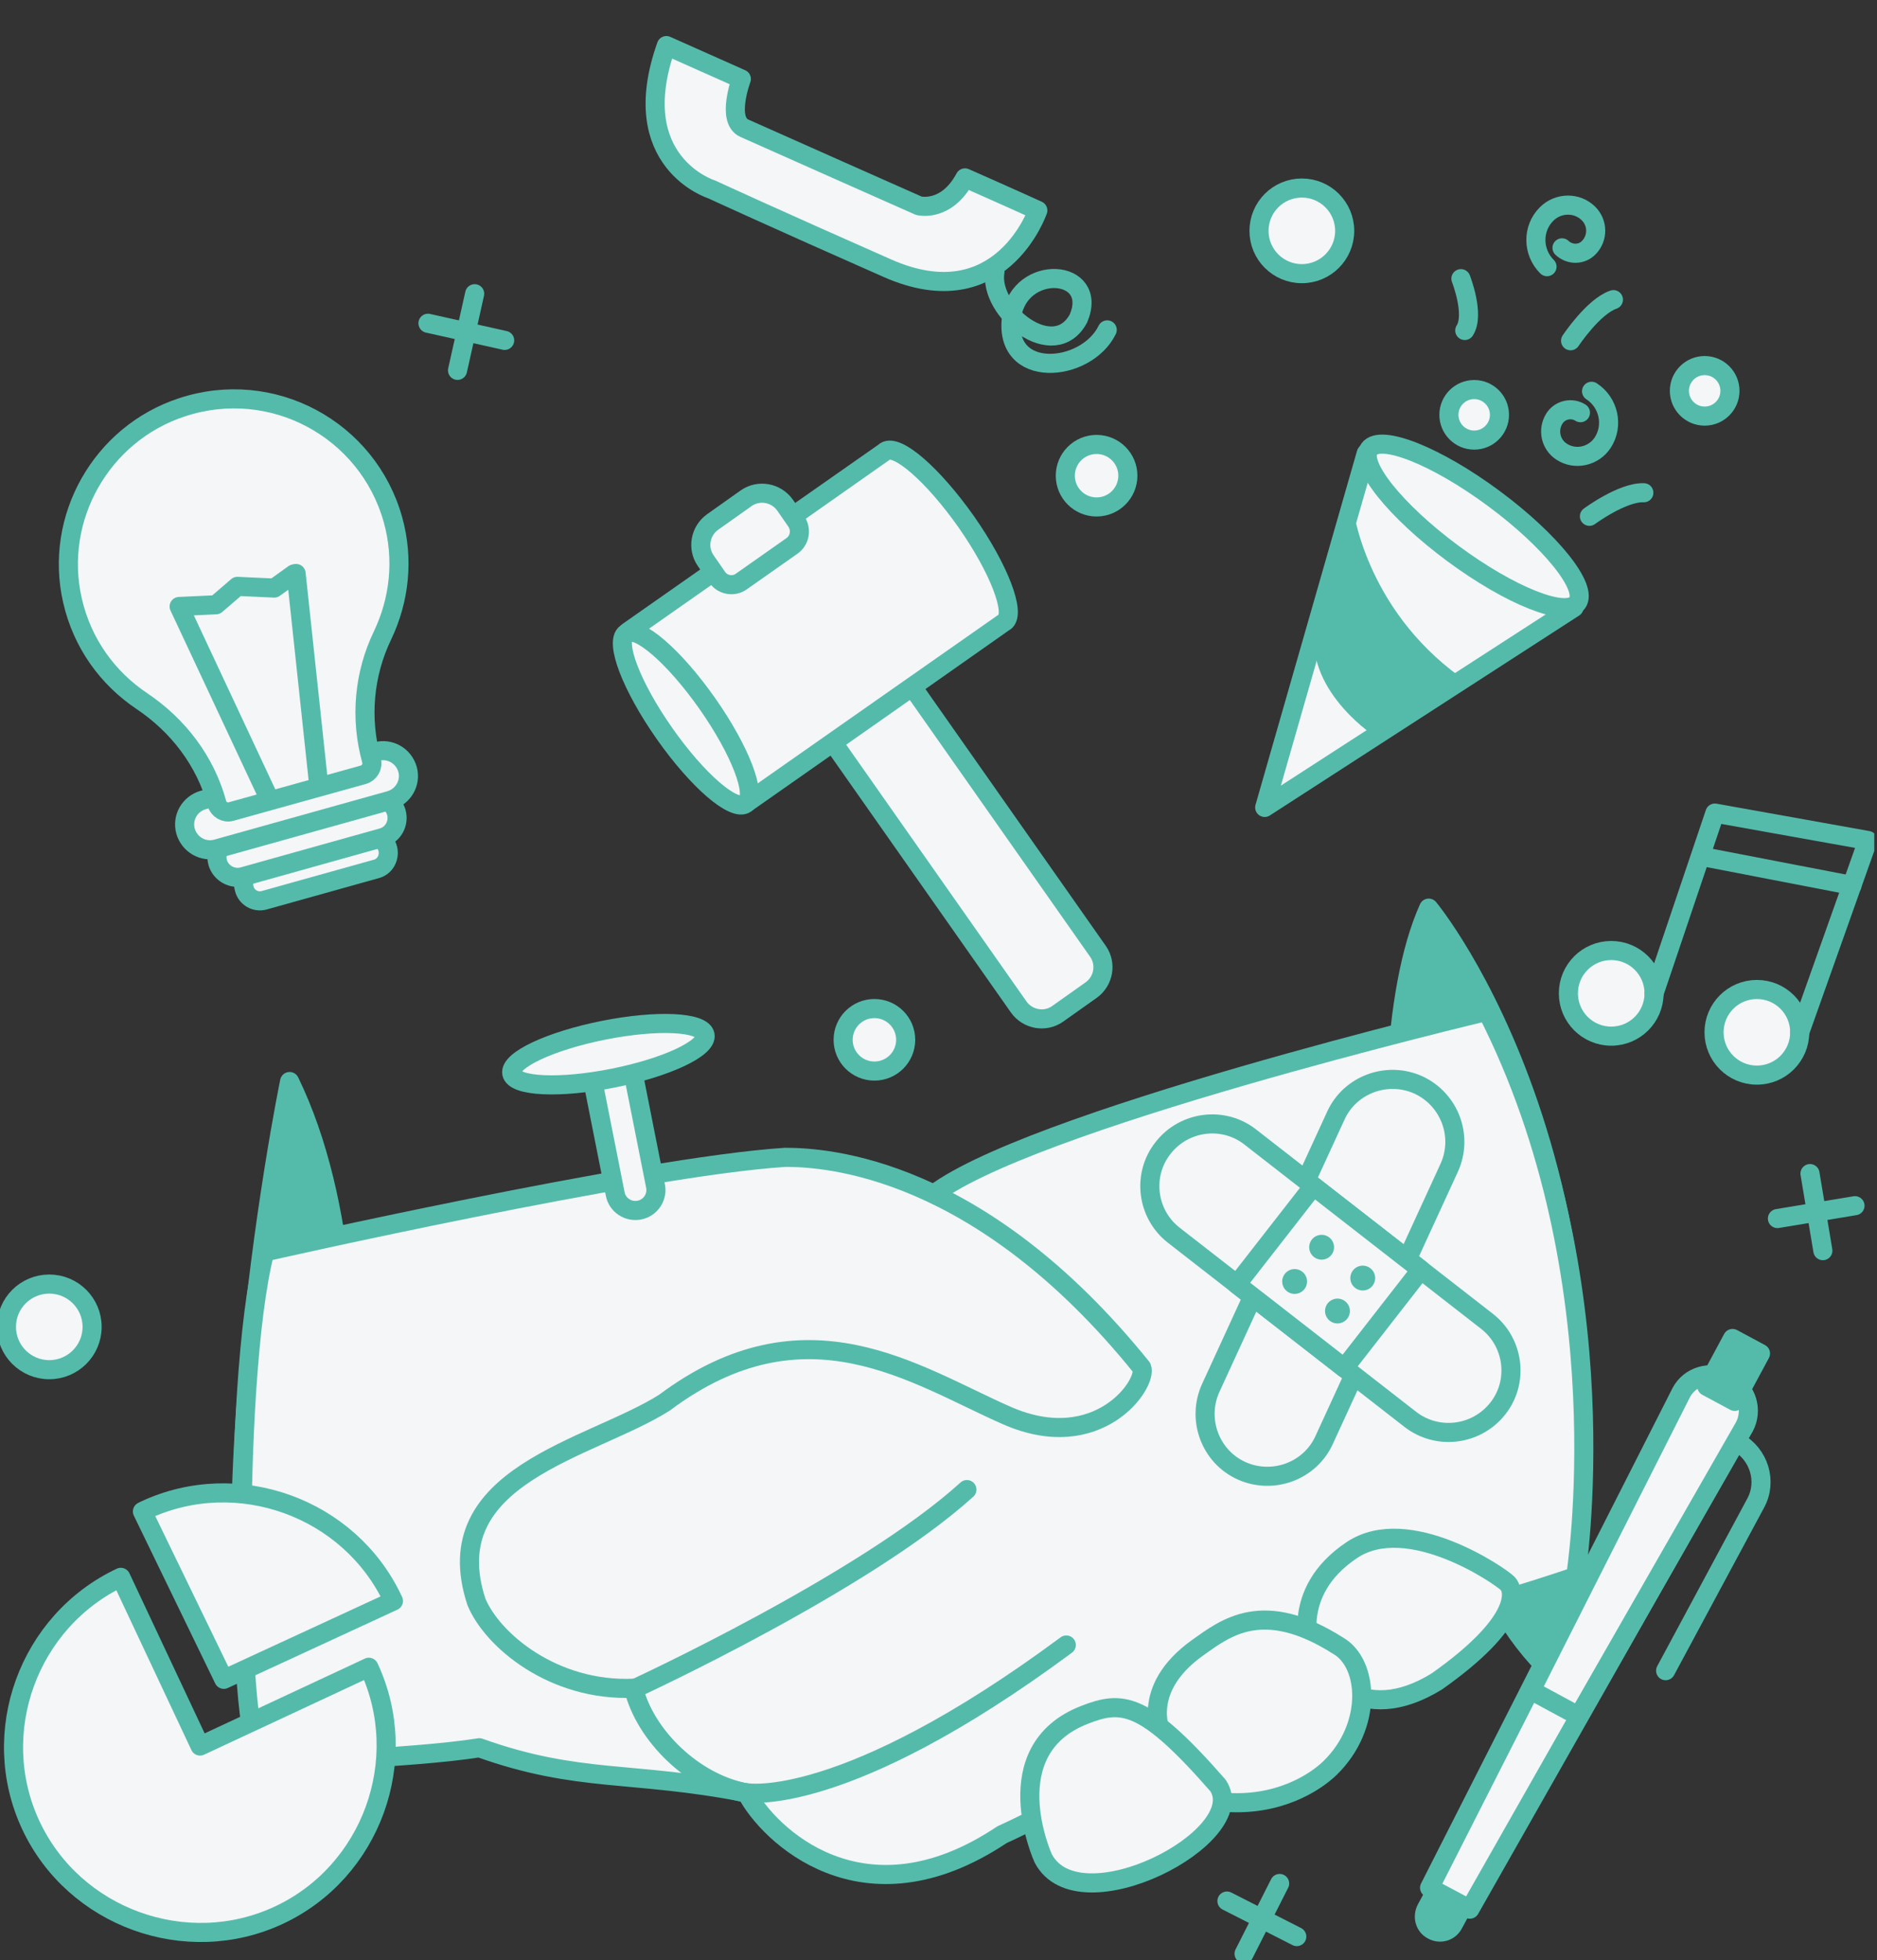 <svg width="295" height="308" viewBox="0 0 295 308" fill="none" xmlns="http://www.w3.org/2000/svg">
<rect x="0" y="0" width="295" height="308" fill="#333333" stroke="none"/>
<g clip-path="url(#clip0)">
<path d="M224.546 142.697C224.546 142.697 259.827 185.15 244.88 263.664C220.708 243.615 212.965 168.398 224.546 142.697Z" fill="#54BBAB" stroke="#54BBAB" stroke-width="3" stroke-miterlimit="10" stroke-linecap="round" stroke-linejoin="round"/>
<path d="M45.515 169.945C45.515 169.945 28.009 254.918 45.785 290.441C49.084 274.765 63.762 207.554 45.515 169.945Z" fill="#54BBAB" stroke="#54BBAB" stroke-width="3" stroke-miterlimit="10" stroke-linecap="round" stroke-linejoin="round"/>
<path d="M233.703 158.911C233.703 158.911 160.246 176.336 146.107 188.177C131.698 200.018 63.56 227.804 64.839 242.673C66.118 257.541 101.669 278.734 117.357 281.761C120.656 288.085 135.536 302.954 157.485 288.287C173.106 281.223 216.332 255.254 223.132 254.514C229.933 253.774 247.641 247.718 247.641 247.718C247.641 247.718 255.182 201.027 233.703 158.911Z" fill="#F4F6F7" stroke="#54BBAB" stroke-width="3" stroke-miterlimit="10" stroke-linecap="round" stroke-linejoin="round"/>
<path d="M41.61 196.722C41.61 196.722 100.659 183.334 123.416 181.854C129.947 181.854 153.984 183.334 179.435 214.887C180.445 217.376 172.635 228.747 158.226 222.422C143.817 216.098 126.648 203.786 104.429 220.404C92.848 227.737 68.34 231.774 74.871 251.688C77.362 257.743 86.991 265.817 99.582 265.279C101.332 272.612 108.94 280.147 117.222 281.695C99.312 278.196 90.963 280.214 75.343 274.63C64.233 276.38 42.014 276.918 42.014 276.918C37.166 281.425 36.358 216.906 41.61 196.722Z" fill="#F4F6F7" stroke="#54BBAB" stroke-width="3" stroke-miterlimit="10" stroke-linecap="round" stroke-linejoin="round"/>
<path d="M99.716 265.346C99.716 265.346 135.805 248.728 151.964 234.062L99.716 265.346Z" fill="#F4F6F7"/>
<path d="M99.716 265.346C99.716 265.346 135.805 248.728 151.964 234.062" stroke="#54BBAB" stroke-width="3" stroke-miterlimit="10" stroke-linecap="round" stroke-linejoin="round"/>
<path d="M117.357 281.694C117.357 281.694 132.506 284.453 167.585 258.483L117.357 281.694Z" fill="#F4F6F7"/>
<path d="M117.357 281.694C117.357 281.694 132.506 284.453 167.585 258.483" stroke="#54BBAB" stroke-width="3" stroke-miterlimit="10" stroke-linecap="round" stroke-linejoin="round"/>
<path d="M206.031 259.627C206.031 259.627 202.395 250.275 212.494 243.547C221.314 237.694 235.723 247.584 236.935 248.795C238.147 250.006 238.888 254.984 225.826 264.202C213.706 271.669 207.31 262.654 206.031 259.627Z" fill="#F4F6F7" stroke="#54BBAB" stroke-width="3" stroke-miterlimit="10" stroke-linecap="round" stroke-linejoin="round"/>
<path d="M182.667 272.813C182.667 272.813 178.829 265.614 188.255 258.887C192.632 255.792 198.489 251.082 210.34 258.617C215.12 261.376 215.793 271.198 209.06 277.792C206.636 280.146 200.779 283.914 192.228 283.174C183.61 282.367 182.667 272.813 182.667 272.813Z" fill="#F4F6F7" stroke="#54BBAB" stroke-width="3" stroke-miterlimit="10" stroke-linecap="round" stroke-linejoin="round"/>
<path d="M163.949 291.987C163.949 291.987 156.206 274.966 170.48 269.449C176.338 267.162 179.839 267.296 191.42 280.55C196.806 288.556 169.537 302.752 163.949 291.987Z" fill="#F4F6F7" stroke="#54BBAB" stroke-width="3" stroke-miterlimit="10" stroke-linecap="round" stroke-linejoin="round"/>
<path d="M227.778 183.468L208.118 226.257C205.896 231.168 200.038 233.321 195.123 231.101C190.208 228.881 188.053 223.028 190.275 218.116L209.936 175.327C212.157 170.416 218.015 168.263 222.93 170.483C227.845 172.771 230 178.557 227.778 183.468Z" fill="#F4F6F7" stroke="#54BBAB" stroke-width="3" stroke-miterlimit="10" stroke-linecap="round" stroke-linejoin="round"/>
<path d="M221.651 223.028L184.485 194.098C180.243 190.802 179.435 184.612 182.802 180.373C186.101 176.135 192.295 175.328 196.537 178.691L233.703 207.621C237.945 210.918 238.753 217.107 235.386 221.346C232.02 225.584 225.893 226.324 221.651 223.028Z" fill="#F4F6F7" stroke="#54BBAB" stroke-width="3" stroke-miterlimit="10" stroke-linecap="round" stroke-linejoin="round"/>
<path d="M223.315 199.517L206.421 186.372L194.383 201.819L211.277 214.964L223.315 199.517Z" fill="#F4F6F7" stroke="#54BBAB" stroke-width="3" stroke-miterlimit="10" stroke-linecap="round" stroke-linejoin="round"/>
<path d="M171.505 155.568L166.185 159.336C164.233 160.682 161.54 160.211 160.126 158.26L111.783 89.434C110.436 87.483 110.907 84.792 112.86 83.379L118.179 79.611C120.132 78.266 122.825 78.737 124.239 80.688L172.582 149.513C173.928 151.464 173.457 154.156 171.505 155.568Z" fill="#F4F6F7" stroke="#54BBAB" stroke-width="3" stroke-miterlimit="10" stroke-linecap="round" stroke-linejoin="round"/>
<path d="M139.119 70.933C139.051 71 98.721 99.257 98.721 99.257L117.506 126.034C117.506 126.034 157.836 97.777 157.904 97.709C159.722 96.431 157.028 89.367 151.844 81.966C146.66 74.633 141.004 69.654 139.119 70.933Z" fill="#F4F6F7" stroke="#54BBAB" stroke-width="3" stroke-miterlimit="10" stroke-linecap="round" stroke-linejoin="round"/>
<path d="M117.198 126.284C119.055 124.982 116.352 117.936 111.162 110.546C105.972 103.155 100.259 98.22 98.403 99.522C96.546 100.823 99.248 107.87 104.439 115.26C109.629 122.651 115.342 127.586 117.198 126.284Z" fill="#F4F6F7" stroke="#54BBAB" stroke-width="3" stroke-miterlimit="10" stroke-linecap="round" stroke-linejoin="round"/>
<path d="M124.441 85.801L116.496 91.385C115.284 92.259 113.533 91.923 112.725 90.712L110.907 88.088C109.561 86.137 110.032 83.446 111.985 82.033L117.304 78.266C119.256 76.92 121.949 77.391 123.363 79.342L125.181 81.966C125.989 83.244 125.72 84.926 124.441 85.801Z" fill="#F4F6F7" stroke="#54BBAB" stroke-width="3" stroke-miterlimit="10" stroke-linecap="round" stroke-linejoin="round"/>
<path d="M207.714 197.932C208.792 197.932 209.666 197.059 209.666 195.981C209.666 194.904 208.792 194.03 207.714 194.03C206.635 194.03 205.761 194.904 205.761 195.981C205.761 197.059 206.635 197.932 207.714 197.932Z" fill="#54BBAB"/>
<path d="M214.177 202.777C215.256 202.777 216.13 201.904 216.13 200.826C216.13 199.749 215.256 198.875 214.177 198.875C213.099 198.875 212.225 199.749 212.225 200.826C212.225 201.904 213.099 202.777 214.177 202.777Z" fill="#54BBAB"/>
<path d="M203.472 203.315C204.55 203.315 205.425 202.442 205.425 201.364C205.425 200.287 204.55 199.413 203.472 199.413C202.394 199.413 201.519 200.287 201.519 201.364C201.519 202.442 202.394 203.315 203.472 203.315Z" fill="#54BBAB"/>
<path d="M210.205 207.957C211.283 207.957 212.158 207.083 212.158 206.006C212.158 204.928 211.283 204.055 210.205 204.055C209.127 204.055 208.252 204.928 208.252 206.006C208.252 207.083 209.127 207.957 210.205 207.957Z" fill="#54BBAB"/>
<path d="M31.443 274.36L57.971 261.981C64.772 276.513 58.375 294.14 43.832 300.935C29.289 307.73 11.648 301.339 4.848 286.807C-1.953 272.275 4.444 254.715 18.987 247.853L31.443 274.36Z" fill="#F4F6F7" stroke="#54BBAB" stroke-width="3" stroke-miterlimit="10" stroke-linecap="round" stroke-linejoin="round"/>
<path d="M35.176 263.876L22.384 237.502C22.518 237.435 22.653 237.368 22.788 237.301C37.331 230.506 54.972 236.897 61.772 251.429C61.772 251.496 61.839 251.496 61.839 251.564L35.176 263.876Z" fill="#F4F6F7" stroke="#54BBAB" stroke-width="3" stroke-miterlimit="10" stroke-linecap="round" stroke-linejoin="round"/>
<path d="M192.834 298.716L203.809 304.3" stroke="#54BBAB" stroke-width="3" stroke-miterlimit="10" stroke-linecap="round" stroke-linejoin="round"/>
<path d="M201.115 295.957L195.527 306.991" stroke="#54BBAB" stroke-width="3" stroke-miterlimit="10" stroke-linecap="round" stroke-linejoin="round"/>
<path d="M284.47 184.41L286.49 196.52" stroke="#54BBAB" stroke-width="3" stroke-miterlimit="10" stroke-linecap="round" stroke-linejoin="round"/>
<path d="M291.54 189.456L279.353 191.474" stroke="#54BBAB" stroke-width="3" stroke-miterlimit="10" stroke-linecap="round" stroke-linejoin="round"/>
<path d="M74.602 46.153L71.909 58.196" stroke="#54BBAB" stroke-width="3" stroke-miterlimit="10" stroke-linecap="round" stroke-linejoin="round"/>
<path d="M79.315 53.487L67.263 50.796" stroke="#54BBAB" stroke-width="3" stroke-miterlimit="10" stroke-linecap="round" stroke-linejoin="round"/>
<path d="M204.605 43.002C208.324 43.002 211.338 39.99 211.338 36.275C211.338 32.559 208.324 29.547 204.605 29.547C200.887 29.547 197.872 32.559 197.872 36.275C197.872 39.99 200.887 43.002 204.605 43.002Z" fill="#F4F6F7" stroke="#54BBAB" stroke-width="3" stroke-miterlimit="10" stroke-linecap="round" stroke-linejoin="round"/>
<path d="M7.743 215.223C11.462 215.223 14.476 212.211 14.476 208.495C14.476 204.78 11.462 201.768 7.743 201.768C4.024 201.768 1.01 204.78 1.01 208.495C1.01 212.211 4.024 215.223 7.743 215.223Z" fill="#F4F6F7" stroke="#54BBAB" stroke-width="3" stroke-miterlimit="10" stroke-linecap="round" stroke-linejoin="round"/>
<path d="M172.345 79.659C175.06 79.659 177.26 77.461 177.26 74.748C177.26 72.036 175.06 69.837 172.345 69.837C169.631 69.837 167.43 72.036 167.43 74.748C167.43 77.461 169.631 79.659 172.345 79.659Z" fill="#F4F6F7" stroke="#54BBAB" stroke-width="3" stroke-miterlimit="10" stroke-linecap="round" stroke-linejoin="round"/>
<path d="M137.427 168.299C140.141 168.299 142.342 166.1 142.342 163.388C142.342 160.675 140.141 158.477 137.427 158.477C134.712 158.477 132.512 160.675 132.512 163.388C132.512 166.1 134.712 168.299 137.427 168.299Z" fill="#F4F6F7" stroke="#54BBAB" stroke-width="3" stroke-miterlimit="10" stroke-linecap="round" stroke-linejoin="round"/>
<path d="M253.229 162.814C256.948 162.814 259.962 159.802 259.962 156.086C259.962 152.371 256.948 149.358 253.229 149.358C249.51 149.358 246.496 152.371 246.496 156.086C246.496 159.802 249.51 162.814 253.229 162.814Z" fill="#F4F6F7" stroke="#54BBAB" stroke-width="3" stroke-miterlimit="10" stroke-linecap="round" stroke-linejoin="round"/>
<path d="M276.121 168.936C279.84 168.936 282.854 165.924 282.854 162.208C282.854 158.493 279.84 155.48 276.121 155.48C272.403 155.48 269.388 158.493 269.388 162.208C269.388 165.924 272.403 168.936 276.121 168.936Z" fill="#F4F6F7" stroke="#54BBAB" stroke-width="3" stroke-miterlimit="10" stroke-linecap="round" stroke-linejoin="round"/>
<path d="M259.962 156.086L269.523 127.762L293.56 132.068L282.854 162.208" stroke="#54BBAB" stroke-width="3" stroke-miterlimit="10" stroke-linecap="round" stroke-linejoin="round"/>
<path d="M267.368 134.557L291.069 139.132" stroke="#54BBAB" stroke-width="3" stroke-miterlimit="10" stroke-linecap="round" stroke-linejoin="round"/>
<path d="M156.375 42.685C155.298 48.875 165.667 57.218 169.505 50.019C172.804 42.147 160.28 41.34 159.001 49.682C157.52 59.774 170.716 58.63 174.016 51.835" stroke="#54BBAB" stroke-width="3" stroke-miterlimit="10" stroke-linecap="round" stroke-linejoin="round"/>
<path d="M104.733 7.163L116.516 12.411C116.516 12.411 114.092 18.869 116.987 20.148C119.815 21.426 144.39 32.325 144.39 32.325C144.39 32.325 148.699 33.469 151.662 27.952C157.924 30.71 163.108 33.065 163.108 33.065C163.108 33.065 157.318 50.019 139.475 42.148C121.633 34.276 111.87 29.769 111.87 29.769C111.87 29.769 98.202 25.53 104.733 7.163Z" fill="#F4F6F7" stroke="#54BBAB" stroke-width="3" stroke-miterlimit="10" stroke-linecap="round" stroke-linejoin="round"/>
<path d="M100.471 190.15C98.721 190.486 97.037 189.343 96.701 187.661L92.661 167.275L98.99 165.997L103.03 186.382C103.366 188.132 102.222 189.814 100.471 190.15Z" fill="#F4F6F7" stroke="#54BBAB" stroke-width="3" stroke-miterlimit="10" stroke-linecap="round" stroke-linejoin="round"/>
<path d="M96.372 169.408C104.76 167.739 111.224 164.702 110.81 162.625C110.396 160.548 103.261 160.217 94.873 161.886C86.486 163.555 80.022 166.592 80.436 168.669C80.85 170.746 87.985 171.077 96.372 169.408Z" fill="#F4F6F7" stroke="#54BBAB" stroke-width="3" stroke-miterlimit="10" stroke-linecap="round" stroke-linejoin="round"/>
<path d="M59.128 136.541L41.555 141.452C40.208 141.855 38.727 141.048 38.39 139.635C37.986 138.29 38.794 136.81 40.208 136.473L57.781 131.562C59.128 131.158 60.609 131.966 60.946 133.378C61.282 134.791 60.475 136.204 59.128 136.541Z" fill="#F4F6F7" stroke="#54BBAB" stroke-width="3" stroke-miterlimit="10" stroke-linecap="round" stroke-linejoin="round"/>
<path d="M60.071 131.629L38.188 137.751C36.505 138.222 34.687 137.213 34.216 135.531C33.745 133.849 34.755 132.032 36.438 131.561L58.32 125.439C60.003 124.968 61.821 125.977 62.292 127.659C62.764 129.409 61.754 131.158 60.071 131.629Z" fill="#F4F6F7" stroke="#54BBAB" stroke-width="3" stroke-miterlimit="10" stroke-linecap="round" stroke-linejoin="round"/>
<path d="M61.282 125.776L34.081 133.378C31.927 133.984 29.772 132.705 29.166 130.62C28.56 128.467 29.839 126.314 31.927 125.708L59.128 118.106C61.282 117.5 63.437 118.779 64.043 120.864C64.649 123.017 63.37 125.17 61.282 125.776Z" fill="#F4F6F7" stroke="#54BBAB" stroke-width="3" stroke-miterlimit="10" stroke-linecap="round" stroke-linejoin="round"/>
<path d="M61.754 81.641C57.781 67.446 42.767 59.305 28.56 64.014C15.902 68.186 8.428 81.44 11.391 94.357C12.939 101.152 16.979 106.602 22.298 110.167C28.021 114.002 32.263 119.586 34.081 126.18V126.247C34.35 127.189 35.36 127.794 36.303 127.525L57.108 121.739C58.051 121.47 58.657 120.461 58.387 119.519V119.452C56.569 112.926 57.175 105.929 60.138 99.806C62.764 94.29 63.504 87.898 61.754 81.641Z" fill="#F4F6F7" stroke="#54BBAB" stroke-width="3" stroke-miterlimit="10" stroke-linecap="round" stroke-linejoin="round"/>
<path d="M42.363 125.641L28.156 95.299L33.946 95.03L37.313 92.137L43.103 92.406L46.2 90.186" fill="#F4F6F7"/>
<path d="M42.363 125.641L28.156 95.299L33.946 95.03L37.313 92.137L43.103 92.406L46.2 90.186" stroke="#54BBAB" stroke-width="3" stroke-miterlimit="10" stroke-linecap="round" stroke-linejoin="round"/>
<path d="M50.106 123.488L46.537 90.118" stroke="#54BBAB" stroke-width="3" stroke-miterlimit="10" stroke-linecap="round" stroke-linejoin="round"/>
<path d="M225.152 303.29C223.94 302.685 223.536 301.205 224.142 299.994L227.307 294.141L231.616 296.428L228.452 302.281C227.846 303.492 226.364 303.963 225.152 303.29Z" fill="#54BBAB" stroke="#54BBAB" stroke-width="3" stroke-miterlimit="10" stroke-linecap="round" stroke-linejoin="round"/>
<path d="M231.01 299.993L224.681 296.629L264.204 218.788C265.55 216.232 268.782 215.29 271.341 216.635L271.947 216.972C274.505 218.317 275.448 221.547 274.101 224.103L231.01 299.993Z" fill="#F4F6F7" stroke="#54BBAB" stroke-width="3" stroke-miterlimit="10" stroke-linecap="round" stroke-linejoin="round"/>
<path d="M248.112 269.651L240.638 265.614L264.271 218.856C265.618 216.299 268.85 215.357 271.408 216.703L272.014 217.039C274.573 218.385 275.515 221.614 274.169 224.171L248.112 269.651Z" fill="#F4F6F7" stroke="#54BBAB" stroke-width="3" stroke-miterlimit="10" stroke-linecap="round" stroke-linejoin="round"/>
<path d="M273.024 226.593C276.458 228.477 277.805 232.782 275.919 236.214L261.78 262.519" stroke="#54BBAB" stroke-width="3" stroke-miterlimit="10" stroke-linecap="round" stroke-linejoin="round"/>
<path d="M276.688 212.677L272.299 210.32L268.251 217.847L272.64 220.204L276.688 212.677Z" fill="#54BBAB" stroke="#54BBAB" stroke-width="3" stroke-miterlimit="10" stroke-linecap="round" stroke-linejoin="round"/>
<path d="M267.916 65.384C270.11 65.384 271.888 63.607 271.888 61.415C271.888 59.222 270.11 57.445 267.916 57.445C265.722 57.445 263.943 59.222 263.943 61.415C263.943 63.607 265.722 65.384 267.916 65.384Z" fill="#F4F6F7" stroke="#54BBAB" stroke-width="3" stroke-miterlimit="10" stroke-linecap="round" stroke-linejoin="round"/>
<path d="M231.692 69.152C233.886 69.152 235.664 67.375 235.664 65.182C235.664 62.99 233.886 61.213 231.692 61.213C229.498 61.213 227.719 62.99 227.719 65.182C227.719 67.375 229.498 69.152 231.692 69.152Z" fill="#F4F6F7" stroke="#54BBAB" stroke-width="3" stroke-miterlimit="10" stroke-linecap="round" stroke-linejoin="round"/>
<path d="M198.767 126.876L247.38 95.457L214.725 71.237L198.767 126.876Z" fill="#F4F6F7" stroke="#54BBAB" stroke-width="3" stroke-miterlimit="10" stroke-linecap="round" stroke-linejoin="round"/>
<path d="M247.884 94.73C249.655 92.341 243.775 84.99 234.75 78.311C225.726 71.632 216.975 68.154 215.204 70.543C213.433 72.932 219.314 80.282 228.338 86.962C237.363 93.64 246.114 97.118 247.884 94.73Z" fill="#F4F6F7" stroke="#54BBAB" stroke-width="3" stroke-miterlimit="10" stroke-linecap="round" stroke-linejoin="round"/>
<path d="M212.638 79.715C212.638 79.715 214.455 95.458 229.47 106.357C221.929 111.201 215.735 115.44 215.735 115.44C215.735 115.44 203.683 107.433 207.116 96.669C210.55 85.904 212.638 79.715 212.638 79.715Z" fill="#54BBAB"/>
<path d="M249.804 81.128C249.804 81.128 254.988 77.293 258.355 77.427" stroke="#54BBAB" stroke-width="3" stroke-miterlimit="10" stroke-linecap="round" stroke-linejoin="round"/>
<path d="M246.841 53.544C246.841 53.544 250.41 48.161 253.574 47.085" stroke="#54BBAB" stroke-width="3" stroke-miterlimit="10" stroke-linecap="round" stroke-linejoin="round"/>
<path d="M229.605 43.788C229.605 43.788 231.827 49.44 230.211 51.929" stroke="#54BBAB" stroke-width="3" stroke-miterlimit="10" stroke-linecap="round" stroke-linejoin="round"/>
<path d="M243.138 41.904C240.849 39.617 240.782 35.916 243.071 33.629C244.889 31.812 247.851 31.745 249.669 33.562C251.15 35.042 251.15 37.397 249.737 38.877C248.592 40.088 246.707 40.088 245.495 38.944" stroke="#54BBAB" stroke-width="3" stroke-miterlimit="10" stroke-linecap="round" stroke-linejoin="round"/>
<path d="M250.14 61.482C252.834 63.232 253.642 66.865 251.891 69.556C250.477 71.709 247.582 72.382 245.427 70.969C243.677 69.825 243.205 67.537 244.283 65.788C245.158 64.375 247.043 63.972 248.39 64.846" stroke="#54BBAB" stroke-width="3" stroke-miterlimit="10" stroke-linecap="round" stroke-linejoin="round"/>
</g>
<defs>
<clipPath id="clip0">
<rect width="294.57" height="308" fill="white"/>
</clipPath>
</defs>
</svg>
